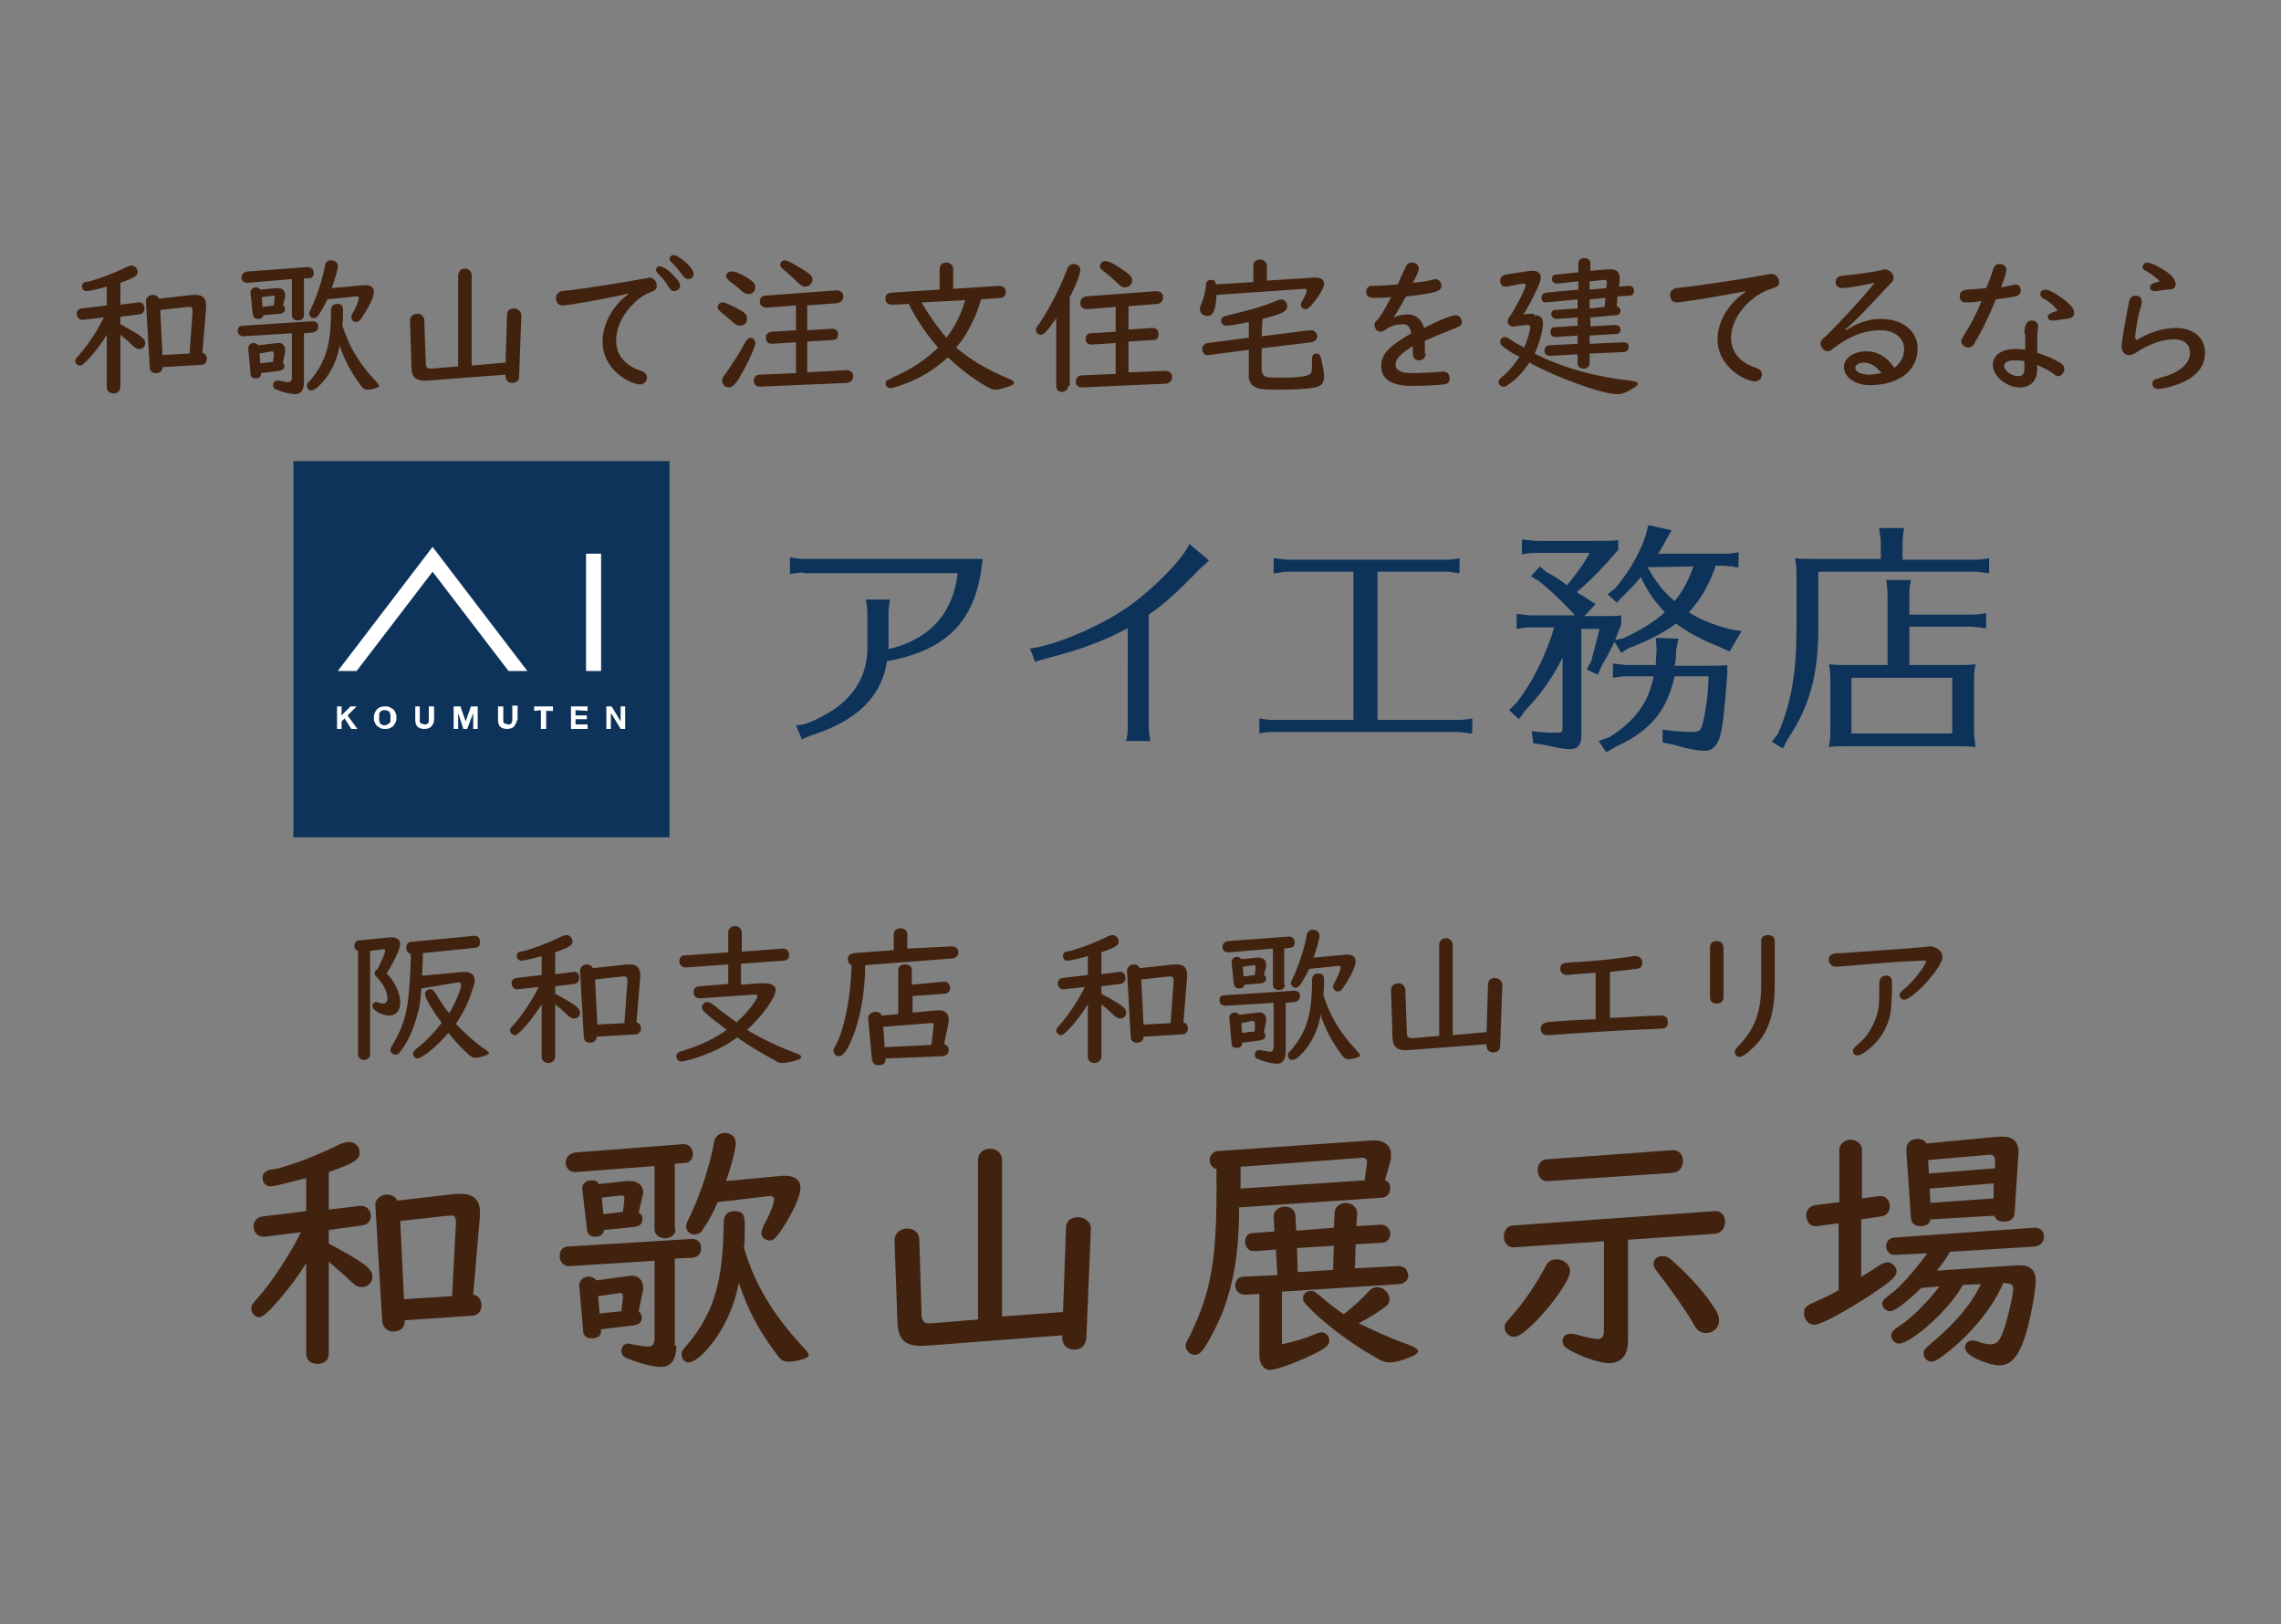 <?xml version="1.0" encoding="UTF-8"?> <!-- Generator: Adobe Illustrator 25.2.3, SVG Export Plug-In . SVG Version: 6.00 Build 0) --> <svg xmlns="http://www.w3.org/2000/svg" xmlns:xlink="http://www.w3.org/1999/xlink" version="1.1" id="レイヤー_1" x="0px" y="0px" viewBox="0 0 303.2 215.9" style="enable-background:new 0 0 303.2 215.9;" xml:space="preserve"><rect x="0" y="0" width="303.2" height="215.9" fill="#808080" stroke="none"/> <style type="text/css"> .st0{fill:#40220F;} .st1{fill:#0D335B;} .st2{fill:#FFFFFF;} </style> <g> <g> <g> <path class="st0" d="M14.2,44.5c-0.8,1.3-1.8,2.6-2.7,3.5c-0.5,0.5-0.7,0.6-0.9,0.6c-0.3,0-0.6-0.3-0.6-0.6c0-0.2,0-0.3,0.5-0.8 c1.1-1.2,2.6-3.5,3.3-5l-2.7,0.3c-0.5,0.1-0.9-0.3-0.9-0.8c0-0.4,0.3-0.7,0.7-0.7l3.3-0.4v-2.5c-1.4,0.4-2.4,0.6-2.7,0.6 c-0.4,0-0.6-0.3-0.6-0.6c0-0.3,0.1-0.5,0.4-0.6c0.1,0,0.1,0,0.6-0.1c1.4-0.4,3.1-1,4.9-1.9c0.3-0.1,0.4-0.2,0.7-0.2 c0.4,0,0.8,0.4,0.8,0.8c0,0.6-0.4,0.8-2.3,1.5v2.9l2.4-0.3c0.5-0.1,0.8,0.3,0.8,0.8c0,0.4-0.2,0.7-0.7,0.8l-2.5,0.3v1 c2.6,1.4,3.3,1.9,3.3,2.5c0,0.5-0.4,0.8-0.8,0.8c-0.3,0-0.4-0.1-0.8-0.4c-0.6-0.6-1.1-1-1.7-1.5v7c0,0.4-0.4,0.8-0.9,0.8 c-0.5,0-0.9-0.3-0.9-0.8V44.5z M26.9,46.9c0.4,0.1,0.6,0.4,0.6,0.8c0,0.5-0.3,0.8-0.8,0.8l-5.1,0.3v0c0,0.5-0.3,0.8-0.9,0.8 c-0.5,0-0.8-0.3-0.8-0.8l-0.5-8.8V40c0-0.4,0.4-0.8,0.9-0.8c0.4,0,0.7,0.2,0.8,0.5l4.5-0.5c0.1,0,0.2,0,0.4,0 c0.9,0,1.4,0.4,1.4,1.4c0,0.2,0,0.2,0,0.3L26.9,46.9z M25.6,41.4l0-0.1c0-0.3-0.1-0.5-0.4-0.5c0,0-0.1,0-0.2,0l-3.7,0.4l0.3,6 l3.6-0.2L25.6,41.4z"></path> <path class="st0" d="M40.4,50.8c0,1-0.4,1.6-1.1,1.6c-0.6,0-1.6-0.2-2.5-0.6c-0.4-0.1-0.5-0.3-0.5-0.6c0-0.3,0.2-0.6,0.5-0.6 c0.1,0,0.1,0,0.3,0c0.6,0.1,1,0.2,1.2,0.2c0.3,0,0.5-0.2,0.5-0.6v-5.9l-6.4,0.4c-0.5,0-0.8-0.3-0.8-0.7s0.2-0.7,0.7-0.7l9.2-0.6 c0.5,0,0.8,0.2,0.8,0.7c0,0.5-0.3,0.7-0.7,0.8l-1.2,0.1V50.8z M40.4,41.9c0,0.4-0.3,0.7-0.8,0.7s-0.8-0.3-0.8-0.7v-4.8l-5.9,0.5 c-0.5,0-0.8-0.3-0.8-0.7c0-0.5,0.3-0.7,0.7-0.8l8.1-0.6c0.5,0,0.8,0.3,0.8,0.8c0,0.4-0.2,0.7-0.7,0.7L40.4,37V41.9z M37.6,48.2 c0.2,0.2,0.2,0.3,0.2,0.5c0,0.3-0.2,0.5-0.7,0.6l-2.4,0.3v0.1v0c0,0.4-0.3,0.6-0.7,0.6c-0.5,0-0.7-0.2-0.7-0.7L33,46.3 c0-0.4,0.3-0.7,0.7-0.7c0.3,0,0.5,0.1,0.6,0.3l2.5-0.3l0.2,0c0.5-0.1,0.9,0.4,0.9,0.9c0,0.1,0,0.2,0,0.3L37.6,48.2z M37.6,40.6 c0.2,0.1,0.3,0.3,0.3,0.5c0,0.3-0.2,0.5-0.6,0.6l-2.3,0.2c0,0.3-0.3,0.5-0.7,0.5s-0.6-0.2-0.7-0.6l-0.3-2.9 c0-0.4,0.3-0.7,0.7-0.7c0.3,0,0.4,0.1,0.6,0.3l2.1-0.2c0.1,0,0.2,0,0.2,0c0.6,0,1,0.3,1,0.9c0,0.1,0,0.2,0,0.3L37.6,40.6z M36.4,47.1c0-0.3-0.1-0.4-0.3-0.4L34.5,47l0.1,1.3l1.7-0.2L36.4,47.1z M36.5,39.6c0-0.2,0-0.3-0.2-0.3l-1.5,0.2l0.1,1.3l1.5-0.2 L36.5,39.6z M45.1,46.2c-0.4,2-1.4,3.9-2.7,5.1c-0.5,0.5-0.8,0.6-1.1,0.6c-0.3,0-0.5-0.3-0.5-0.6c0-0.3,0-0.3,0.5-0.8 c2-2.4,2.7-4.7,2.7-9.2c0-0.6,0.3-0.9,0.8-0.9c0.6,0,0.8,0.2,0.8,1c0,0.5,0,1.2-0.1,1.8c0.8,2.7,2.2,5.1,4.4,7.4 c0.4,0.5,0.5,0.6,0.5,0.7c0,0.2-0.9,0.5-1.5,0.5c-0.4,0-0.6-0.1-0.9-0.5c-1.4-1.9-2.2-3.4-2.9-5.5l0,0.1L45.1,46.2z M43.5,39.8 c-0.3,0.7-0.7,1.4-1.1,2c-0.2,0.3-0.4,0.5-0.7,0.5c-0.3,0-0.6-0.3-0.6-0.6c0-0.2,0-0.2,0.3-0.8c0.8-1.7,1.5-3.9,1.8-5.6 c0.1-0.5,0.4-0.7,0.8-0.7c0.5,0,0.9,0.3,0.9,0.8c0,0.4-0.4,1.8-0.8,2.9l4.3-0.4h0.2c0.7,0,1.1,0.3,1.1,0.9c0,0.7-0.7,2.1-1.6,3.4 c-0.3,0.5-0.5,0.6-0.8,0.6c-0.3,0-0.6-0.3-0.6-0.6c0-0.1,0-0.3,0.2-0.6c0.5-0.9,0.8-1.7,0.8-2c0-0.1-0.1-0.2-0.3-0.2h-0.1 L43.5,39.8z"></path> <path class="st0" d="M67.2,48.2l0.2-6.4c0-0.5,0.4-0.8,0.9-0.8c0.5,0,1,0.4,1,0.9v0l-0.3,8.2c0,0.5-0.4,0.8-0.9,0.8 c-0.6,0-0.9-0.4-0.9-0.9v-0.2l-10.5,0.8c-0.2,0-0.3,0-0.3,0c-1.1,0-1.7-0.5-1.7-1.7l-0.2-6.3v0c0-0.5,0.4-0.9,1-0.9 c0.5,0,0.9,0.4,0.9,0.9l0.2,5.7c0,0.6,0.2,0.7,0.8,0.7l3.5-0.3V36.6c0-0.5,0.4-0.9,0.9-0.9c0.5,0,0.9,0.4,0.9,0.9v12L67.2,48.2z"></path> <path class="st0" d="M74.8,40.6c-0.6,0-0.9-0.4-0.9-1c0-0.4,0.2-0.6,0.5-0.8c0.2-0.1,0.2-0.1,1.1-0.2c2.1-0.2,7.6-1.1,10.3-1.6 c0.3,0,0.4-0.1,0.5-0.1c0.6,0,1,0.5,1,1.1c0,0.4-0.2,0.6-0.7,0.8c-1,0.3-2,1.1-2.8,2c-1.2,1.3-1.9,2.9-1.9,4.5 c0,1.9,1.2,3.3,3.3,4c0.6,0.2,0.8,0.5,0.8,0.9c0,0.5-0.4,0.9-0.9,0.9c-0.5,0-1.3-0.3-2-0.7c-1.9-1.2-3-2.9-3-5 c0-2.3,1.3-4.7,3.3-6.2c0.1-0.1,0.1-0.1,0.2-0.2C80.8,39.7,75.5,40.6,74.8,40.6z M89.6,36.7c0.5,0.5,0.8,0.9,0.8,1.3 c0,0.4-0.4,0.7-0.8,0.7c-0.3,0-0.4-0.1-0.7-0.5c-0.3-0.6-0.8-1.2-1.4-1.8c-0.2-0.2-0.3-0.4-0.3-0.5c0-0.3,0.2-0.5,0.5-0.5 C88.1,35.4,88.9,35.9,89.6,36.7z M90.7,34.5c0.9,0.7,1.5,1.4,1.5,1.9c0,0.4-0.3,0.7-0.7,0.7c-0.3,0-0.4-0.1-0.7-0.4 c-0.4-0.6-1-1.3-1.5-1.8c-0.2-0.2-0.3-0.3-0.3-0.5c0-0.2,0.2-0.5,0.5-0.5C89.8,33.9,90.1,34.1,90.7,34.5z"></path> <path class="st0" d="M98,41c1.1,0.6,1.3,0.8,1.3,1.4c0,0.5-0.4,0.9-0.9,0.9c-0.3,0-0.5-0.1-0.9-0.4c-0.3-0.3-0.6-0.5-1.3-1.1 c-0.7-0.6-0.8-0.7-0.8-1c0-0.3,0.3-0.6,0.6-0.6C96.4,40.2,97,40.5,98,41z M100.4,45.6c0,0.5-1,2.7-2,4.4 c-0.7,1.2-1.1,1.5-1.5,1.5c-0.5,0-0.9-0.4-0.9-0.9c0-0.3,0-0.4,0.5-1c1.1-1.6,2-3,2.5-4c0.3-0.5,0.5-0.7,0.8-0.7 C100.1,44.9,100.4,45.2,100.4,45.6z M99.3,36.9c0.8,0.5,1.1,0.8,1.1,1.3s-0.4,0.9-0.9,0.9c-0.3,0-0.5-0.1-0.9-0.4 c-0.3-0.3-0.9-0.8-1.6-1.3c-0.3-0.3-0.5-0.5-0.5-0.7c0-0.3,0.3-0.6,0.7-0.6C97.5,36,98.3,36.3,99.3,36.9z M112.5,49.2 c0.5,0,0.9,0.3,0.9,0.8c0,0.5-0.3,0.8-0.8,0.9L101,51.4c-0.5,0-0.8-0.3-0.8-0.8c0-0.5,0.3-0.8,0.8-0.8l4.8-0.2v-4.1l-3.2,0.2 c-0.5,0-0.8-0.3-0.8-0.8c0-0.5,0.3-0.7,0.7-0.8l3.3-0.2v-3.3l-3.9,0.3c-0.5,0-0.9-0.3-0.9-0.8s0.3-0.8,0.7-0.8l9.5-0.7 c0.5,0,0.9,0.3,0.9,0.8c0,0.5-0.3,0.8-0.8,0.9l-4,0.3v3.3l3.2-0.2c0.5,0,0.9,0.2,0.9,0.7c0,0.5-0.2,0.8-0.8,0.8l-3.3,0.2v4.1 L112.5,49.2z M107,36c0.8,0.5,1,0.8,1,1.2c0,0.5-0.5,0.9-1,0.9c-0.3,0-0.4-0.1-0.8-0.4c-0.6-0.6-1.6-1.5-2.1-1.9 c-0.2-0.2-0.4-0.4-0.4-0.6c0-0.3,0.3-0.6,0.6-0.6C104.7,34.6,105.9,35.3,107,36z"></path> <path class="st0" d="M130.4,39.8c-0.6,2.2-1.8,4.7-3.3,6.4c1.7,1.5,4.2,3,6.9,4.1c0.5,0.2,0.8,0.4,0.8,0.6c0,0.1-0.2,0.3-0.5,0.4 c-0.8,0.3-1.5,0.5-2,0.5c-0.4,0-0.6-0.1-1.3-0.5c-1.7-1-3.3-2.2-5-3.8c-2,1.8-4,3-6.5,3.8c-0.6,0.2-0.9,0.3-1.1,0.3 c-0.4,0-0.7-0.3-0.7-0.6c0-0.2,0.1-0.4,0.3-0.5c0.1,0,0.1,0,0.6-0.3c2.2-0.9,4.5-2.4,6.1-4c-1.3-1.4-3-3.9-3.9-5.8l-2.2,0.1 c-0.6,0-0.9-0.3-0.9-0.8c0-0.5,0.3-0.8,0.8-0.8l6.4-0.4v-2.8c0-0.5,0.4-0.8,0.9-0.8c0.5,0,0.9,0.4,0.9,0.8v2.7l6.1-0.4 c0.5,0,0.9,0.3,0.9,0.8c0,0.5-0.3,0.8-0.7,0.8L130.4,39.8z M122.5,40.2c0.7,1.3,2.1,3.3,3.3,4.7c1.1-1.4,2-3.2,2.5-5L122.5,40.2z "></path> <path class="st0" d="M142,51.3c0,0.4-0.4,0.8-0.8,0.8c-0.5,0-0.8-0.3-0.8-0.8v-9c-1.1,1.6-1.6,2.2-2.1,2.2 c-0.3,0-0.6-0.3-0.6-0.6c0-0.3,0-0.3,0.6-1.1c1.3-2,2.6-4.5,3.5-6.9c0.2-0.6,0.5-0.8,0.9-0.8c0.5,0,0.9,0.3,0.9,0.8 c0,0.5-0.6,2.1-1.4,3.6V51.3z M150,43.8l3.2-0.2c0.5,0,0.8,0.3,0.8,0.8s-0.2,0.8-0.7,0.8l-3.3,0.2v4.1l4.9-0.2 c0.5,0,0.9,0.3,0.9,0.8c0,0.5-0.3,0.8-0.8,0.9l-11.2,0.5c-0.5,0-0.8-0.3-0.8-0.8c0-0.5,0.3-0.8,0.8-0.8l4.5-0.2v-4.1l-3.2,0.2 c-0.5,0-0.8-0.3-0.8-0.7c0-0.5,0.3-0.8,0.7-0.8l3.3-0.2v-3.3l-3.8,0.3c-0.5,0-0.9-0.3-0.9-0.8s0.3-0.8,0.7-0.9l9.4-0.7 c0.5,0,0.9,0.3,0.9,0.8c0,0.5-0.3,0.8-0.7,0.9l-3.9,0.3V43.8z M149,35.7c1.2,0.8,1.5,1.1,1.5,1.6c0,0.5-0.5,0.9-1,0.9 c-0.3,0-0.4-0.1-0.8-0.4c-0.6-0.6-1.5-1.4-2.2-1.9c-0.2-0.2-0.3-0.3-0.3-0.5c0-0.3,0.3-0.7,0.7-0.7S148,35,149,35.7z"></path> <path class="st0" d="M174.7,36.9h0.2c0.7,0,1.1,0.3,1.1,0.8c0,0.5-0.5,1.4-1.3,2.4c-0.6,0.8-0.9,1-1.2,1s-0.6-0.3-0.6-0.6 c0-0.2,0.1-0.3,0.2-0.5c0.3-0.5,0.6-1.1,0.6-1.4c0-0.1-0.1-0.2-0.3-0.2h-0.1l-11.6,0.8c-0.1,2-0.4,2.8-1.2,2.8 c-0.6,0-1-0.4-1-0.9c0-0.2,0-0.3,0.2-0.7c0.3-0.8,0.6-1.9,0.6-2.5c0-0.5,0.3-0.7,0.7-0.7c0.4,0,0.6,0.2,0.6,0.6l5-0.3v-2.2 c0-0.5,0.4-0.8,0.9-0.8c0.5,0,0.9,0.4,0.9,0.8v2L174.7,36.9z M167.7,44.7l6.4-0.8l0.2,0c0.4,0,0.8,0.4,0.8,0.8 c0,0.4-0.3,0.7-0.8,0.8l-6.6,0.8l0,2.7v0.1c0,0.5,0.2,0.8,0.6,1c0.2,0.1,0.9,0.1,1.9,0.1c2,0,3.3-0.1,3.8-0.4 c0.4-0.2,0.4-0.4,0.4-2.1c0-0.5,0.2-0.7,0.6-0.7c0.3,0,0.5,0.2,0.6,0.6c0.2,0.9,0.4,1.9,0.4,2.4c0,0.9-0.3,1.3-1.2,1.5 c-0.8,0.2-2.8,0.3-5,0.3c-2,0-2.7-0.1-3.2-0.5c-0.3-0.2-0.5-0.6-0.6-1c0-0.1,0-0.4,0-0.5v-0.1l0-3.2l-5.3,0.7 c-0.5,0.1-0.9-0.3-0.9-0.8c0-0.4,0.3-0.7,0.7-0.8l5.5-0.7l0-2.1c-1.8,0.4-2.8,0.5-3,0.5c-0.4,0-0.7-0.3-0.7-0.7 c0-0.2,0.1-0.4,0.3-0.5c0.1,0,0.2-0.1,0.7-0.2c2.9-0.7,5-1.3,6.3-1.9c0.3-0.1,0.5-0.2,0.7-0.2c0.4,0,0.8,0.4,0.8,0.9 c0,0.7-0.6,1-3.3,1.7L167.7,44.7z"></path> <path class="st0" d="M189.5,47c0,0.5-0.3,0.9-0.9,0.9c-0.5,0-0.8-0.3-0.8-0.9V46c-1.6,1-2.3,1.7-2.3,2.5c0,0.7,0.7,1.1,2.2,1.1 c1,0,3.2-0.1,4-0.2c0.1,0,0.1,0,0.2,0c0.5,0,0.8,0.4,0.8,0.9c0,0.5-0.3,0.8-0.9,0.8c-0.6,0.1-2.6,0.2-4.1,0.2 c-2.7,0-4.1-0.9-4.1-2.6c0-1.6,0.9-2.6,4-4.4c-0.2-0.9-0.5-1.2-1.1-1.2c-0.8,0-1.6,0.2-2.3,0.7c-0.2,0.2-0.5,0.3-0.7,0.3 c-0.4,0-0.8-0.4-0.8-0.9c0-0.2,0.1-0.4,0.3-0.6c0.4-0.4,1-1.3,1.9-3.1c-0.8,0.1-1.9,0.1-2.3,0.1c-0.7,0-1-0.3-1-0.8 c0-0.4,0.2-0.7,0.6-0.8c0.1,0,0.2,0,0.6,0c0.5,0,2-0.1,3-0.2c0.4-0.9,0.6-1.4,1-2.2c0.2-0.5,0.5-0.7,0.9-0.7 c0.5,0,0.9,0.4,0.9,0.8c0,0.2-0.1,0.6-0.8,1.9c0.9-0.1,1.8-0.2,2.6-0.4c0.2-0.1,0.3-0.1,0.4-0.1c0.4,0,0.8,0.4,0.8,0.9 c0,0.4-0.3,0.6-0.8,0.8c-0.8,0.2-2.4,0.5-3.9,0.6c-0.7,1.2-1.1,2-1.6,2.7l0,0.1c0.6-0.3,1.3-0.4,1.8-0.4c1.1,0,1.8,0.6,2.2,1.8 c2.1-1.1,3.7-1.7,4.2-1.7c0.5,0,0.8,0.4,0.8,0.9c0,0.4-0.1,0.5-0.8,0.8c-1.8,0.7-3,1.2-4.1,1.7V47z"></path> <path class="st0" d="M203.9,41.9c0.8,0,1.2,0.3,1.2,1.1c0,0.9-0.5,2.7-1.1,4c3.7,1.9,8.1,3.1,12.7,3.6c0.7,0.1,1,0.2,1,0.4 c0,0.2-0.1,0.3-0.6,0.6c-1,0.6-1.5,0.8-2.1,0.8c-2,0-8.1-2.2-11.7-4.2c-0.9,1.3-1.6,2.1-2.9,3c-0.2,0.2-0.4,0.2-0.6,0.2 c-0.3,0-0.6-0.3-0.6-0.6c0-0.3,0-0.3,0.7-0.9c0.8-0.7,1.5-1.6,2.1-2.5c-0.1,0-0.2-0.1-0.2-0.1c-0.1,0-0.2-0.1-0.3-0.1 c-0.6-0.3-1.4-0.9-1.8-1.2c-0.2-0.2-0.3-0.4-0.3-0.6c0-0.3,0.3-0.6,0.6-0.6c0.2,0,0.3,0,1,0.5c0.3,0.2,1,0.6,1.6,0.9 c0.4-0.9,0.8-2.2,0.8-2.7c0-0.2-0.1-0.3-0.3-0.3h-0.2l-1.7,0.2l-0.1,0c-0.4,0-0.7-0.3-0.7-0.7c0-0.2,0-0.3,0.2-0.5 c0,0,0.1-0.1,0.2-0.3c0.9-1.4,2-3.6,2-4c0-0.1-0.1-0.2-0.2-0.2c-0.1,0-0.2,0-0.3,0l-2,0.4c-0.1,0-0.1,0-0.2,0 c-0.4,0-0.7-0.3-0.7-0.8c0-0.4,0.3-0.7,0.7-0.8l3.3-0.5c0.1,0,0.2,0,0.4,0c0.6,0,1,0.3,1,0.9c0,0.3-0.1,0.6-0.3,1.1 c-0.8,1.7-1.4,2.9-2,3.8l1.2-0.1H203.9z M211.3,43.4l3.3-0.2c0.5,0,0.8,0.2,0.8,0.6c0,0.4-0.2,0.6-0.6,0.6l-3.5,0.2v1.1l4.5-0.2 c0.1,0,0.4,0.1,0.5,0.1c0.1,0.1,0.2,0.3,0.2,0.5c0,0.4-0.2,0.6-0.6,0.7l-4.6,0.2v1.3c0,0.4-0.3,0.7-0.8,0.7 c-0.5,0-0.8-0.3-0.8-0.7v-1.2l-3.6,0.2c-0.5,0-0.8-0.2-0.8-0.7c0-0.4,0.2-0.6,0.6-0.7l3.8-0.2v-1.1l-2.9,0.2 c-0.4,0-0.7-0.2-0.7-0.7c0-0.4,0.2-0.6,0.6-0.6l3-0.2v-1.1l-2.8,0.2c-0.4,0-0.7-0.3-0.7-0.6c0-0.4,0.2-0.6,0.6-0.6l2.9-0.2v-1.2 l-4.2,0.4c-0.4,0-0.6-0.2-0.6-0.6c0-0.4,0.2-0.6,0.6-0.7l4.3-0.4v-1.1l-2.8,0.3c-0.4,0-0.7-0.2-0.7-0.6c0-0.4,0.2-0.6,0.6-0.6 l2.9-0.3v-1.2c0-0.4,0.3-0.7,0.8-0.7c0.5,0,0.8,0.3,0.8,0.7v1l2.4-0.2c0.1,0,0.2,0,0.3,0c0.8,0,1.2,0.4,1.2,1.2 c0,0.1,0,0.2,0,0.3l-0.1,0.8l1.3-0.1c0.4,0,0.7,0.2,0.7,0.6c0,0.4-0.2,0.7-0.6,0.7l-1.6,0.1l-0.1,1.3c0.3,0.1,0.5,0.3,0.5,0.6 c0,0.3-0.2,0.6-0.6,0.6l-3.4,0.3V43.4z M213.5,38.3l0.1-0.7c0-0.3-0.1-0.4-0.3-0.4l-2,0.2v1.1L213.5,38.3z M213.3,40.8l0.1-1.2 l-2.1,0.2V41L213.3,40.8z"></path> <path class="st0" d="M232.1,38.7c-3.6,0.7-8.6,1.5-9.2,1.5c-0.6,0-0.9-0.4-0.9-1c0-0.4,0.2-0.6,0.5-0.8c0.2-0.1,0.3-0.1,1.1-0.2 c2.2-0.2,8.6-1.2,11.3-1.7c0.2,0,0.4-0.1,0.5-0.1c0.6,0,1.1,0.5,1.1,1.1c0,0.4-0.2,0.6-0.8,0.8c-3.1,0.9-5.6,3.9-5.6,6.6 c0,1.9,1.2,3.3,3.3,4c0.6,0.2,0.8,0.5,0.8,0.9c0,0.5-0.4,0.9-0.9,0.9c-0.5,0-1.3-0.3-2-0.7c-1.9-1.2-3-2.9-3-4.9 c0-2.3,1.4-4.7,3.7-6.3L232.1,38.7z"></path> <path class="st0" d="M249.2,37.6c-1.9,0.4-3.8,0.7-4.3,0.7c-0.5,0-0.9-0.3-0.9-0.8c0-0.4,0.2-0.7,0.6-0.8c0.1,0,0.2,0,0.7-0.1 c1.2-0.1,3.6-0.4,4.8-0.7c0.2,0,0.3-0.1,0.4-0.1c0.6,0,1.2,0.5,1.2,1.1c0,0.4-0.1,0.5-0.7,1.1c-3.1,3.3-3.9,4.2-5.7,5.8l0.1,0.1 c1.5-1,3-1.5,4.6-1.5c2.9,0,4.9,1.6,4.9,3.9c0,3-2.5,4.9-6.4,4.9c-1.9,0-3.4-1.1-3.4-2.4c0-1.2,1.3-2.1,3-2.1 c1.5,0,2.8,0.8,3.7,2.2c0.9-0.7,1.3-1.5,1.3-2.5c0-1.5-1.3-2.5-3.1-2.5c-2.2,0-4.2,0.8-6.3,2.4c-0.3,0.3-0.6,0.4-0.8,0.4 c-0.4,0-0.9-0.5-0.9-1c0-0.4,0.1-0.5,0.9-1.2C244.6,42.8,247.5,39.7,249.2,37.6L249.2,37.6z M247.8,48.2c-0.7,0-1.2,0.3-1.2,0.7 c0,0.5,0.8,0.9,1.8,0.9c0.5,0,1.1-0.1,1.7-0.2C249.4,48.7,248.6,48.2,247.8,48.2z"></path> <path class="st0" d="M264.9,35.9c0.2-0.6,0.4-0.8,0.9-0.8c0.5,0,0.9,0.3,0.9,0.8c0,0.2-0.2,0.9-0.7,2.3c0.4-0.1,1.2-0.2,1.5-0.3 c0.2,0,0.3-0.1,0.4-0.1c0.4,0,0.7,0.3,0.7,0.8c0,0.4-0.2,0.7-0.7,0.8c-0.5,0.1-1.7,0.3-2.6,0.4c-1,2.4-1.9,4.3-2.9,5.9 c-0.2,0.4-0.5,0.5-0.8,0.5c-0.4,0-0.9-0.4-0.9-0.8c0-0.2,0-0.3,0.4-0.9c0.7-1.1,1.6-2.7,2.3-4.5c-0.4,0.1-0.8,0.1-1.4,0.2 c-0.3,0-0.5,0-0.6,0c-0.1,0-0.2,0-0.2,0c-0.4,0-0.7-0.3-0.7-0.8c0-0.6,0.3-0.8,1-0.9c0.4,0,1.6-0.1,2.5-0.2 C264.4,37.4,264.7,36.6,264.9,35.9z M269.1,44.4c0-1.2,0.3-1.8,1-1.8c0.4,0,0.8,0.3,0.8,0.7c0,0.1,0,0.1,0,0.3 c0,0.1-0.1,0.6-0.1,0.9v2.4c1.2,0.4,2,0.7,3,1.3c0.4,0.2,0.6,0.5,0.6,0.9c0,0.4-0.4,0.9-0.8,0.9c-0.2,0-0.3,0-0.6-0.3 c-0.7-0.5-1.4-0.8-2.2-1.2v0.6c0,1.5-0.9,2.4-2.3,2.4c-1.8,0-3.6-1.5-3.6-3c0-1.3,1.2-2.1,2.9-2.1c0.5,0,0.9,0,1.4,0.1V44.4z M269.1,48c-0.5-0.1-1-0.1-1.4-0.1c-0.8,0-1.3,0.3-1.3,0.7c0,0.7,1,1.4,1.9,1.4c0.5,0,0.8-0.3,0.8-0.9V48z M271.5,39.6 c-0.2-0.2-0.3-0.3-0.3-0.5c0-0.4,0.3-0.6,0.7-0.6c0.5,0,1.7,0.7,2.8,1.6c0.7,0.6,1,1,1,1.5c0,0.5-0.3,0.7-1.1,0.8 c-0.3,0-0.7,0.1-1.4,0.2c-0.2,0-0.3,0-0.4,0c-0.4,0-0.6-0.2-0.6-0.5c0-0.3,0.3-0.5,1.3-0.8C273.1,40.7,272.4,40.1,271.5,39.6z"></path> <path class="st0" d="M284,45.2c1.7-1,3.5-1.6,5.2-1.6c2.4,0,3.9,1.3,3.9,3.3c0,1.6-0.9,2.9-2.7,3.8c-1,0.5-2.8,1-3.6,1 c-0.4,0-0.7-0.3-0.7-0.7c0-0.3,0.2-0.5,0.4-0.6c0.1,0,0.1,0,0.7-0.2c2.4-0.6,3.9-1.8,3.9-3.3c0-1.1-0.8-1.8-2.1-1.8 c-1.6,0-3.5,0.7-5.1,1.8c-0.3,0.2-0.6,0.3-0.9,0.3c-0.6,0-1-0.5-1-1.1s0.7-4.6,1-6c0.1-0.5,0.4-0.8,0.9-0.8 c0.5,0,0.8,0.3,0.8,0.8c0,0.1,0,0.2-0.1,0.6c-0.3,0.8-0.7,2.9-0.8,4.2L284,45.2z M285.2,36c-0.2-0.1-0.4-0.3-0.4-0.5 c0-0.3,0.3-0.6,0.6-0.6c0.5,0,1.7,0.6,2.7,1.3c0.7,0.5,1.1,1.1,1.1,1.6c0,0.5-0.4,0.7-1.1,0.7c-0.2,0-0.9,0.1-1.5,0.2 c-0.1,0-0.1,0-0.2,0c-0.4,0-0.6-0.2-0.6-0.5c0-0.4,0.2-0.5,1.3-0.8C286.7,37,286,36.4,285.2,36z"></path> </g> </g> <g> <g> <path class="st0" d="M49.2,140.2c0,0.4-0.4,0.7-0.8,0.7s-0.8-0.3-0.8-0.7v-13.8c-0.3-0.1-0.5-0.3-0.5-0.7c0-0.4,0.3-0.7,0.7-0.7 l4.1-0.4c0.1,0,0.2,0,0.2,0c0.7,0,1.1,0.4,1.1,0.9c0,0.6-0.8,2.3-1.8,3.9c1.1,1.1,1.8,2.6,1.8,3.9c0,1-0.6,1.7-1.4,1.7 c-1,0-2.3-0.7-2.3-1.2c0-0.4,0.2-0.6,0.5-0.6c0.1,0,0.2,0,0.4,0.1c0.2,0.1,0.3,0.1,0.5,0.1c0.4,0,0.6-0.2,0.6-0.7 c0-0.9-0.6-2-1.5-2.9c-0.1-0.1-0.2-0.2-0.2-0.4c0-0.3,0.2-0.5,0.4-0.6c0.6-1.2,1-2.2,1-2.4c0-0.2-0.2-0.3-0.4-0.2l-1.6,0.2V140.2 z M56,131.4c-0.1,1.6-0.2,2.5-0.5,3.4c-0.5,1.9-1.3,3.8-2.3,5c-0.2,0.3-0.4,0.4-0.6,0.4c-0.4,0-0.7-0.3-0.7-0.6 c0-0.2,0-0.3,0.4-0.9c1.7-3,2.1-4.9,2.3-11.2l0-0.7c-0.4-0.1-0.6-0.4-0.6-0.8c0-0.5,0.3-0.8,0.7-0.8l8.3-0.8h0.1 c0.4,0,0.7,0.3,0.7,0.8s-0.2,0.8-0.7,0.8l-6.9,0.7l0,0.2c0,0.8,0,1.3-0.1,2.7v0.1l5.4-0.5h0.3c0.8,0,1.3,0.4,1.3,1.1 c0,0.3,0,0.5-0.2,0.9c-0.5,1.7-1.1,3.1-2.3,4.9c1.1,1.2,2.8,2.7,3.9,3.4c0.3,0.2,0.5,0.4,0.5,0.5c0,0.2-1.1,0.6-1.8,0.6 c-0.3,0-0.5-0.1-0.9-0.4c-1.1-1-1.9-1.9-2.7-2.9l-0.1,0.1c-1.2,1.5-3.4,3.3-4,3.3c-0.3,0-0.6-0.3-0.6-0.6c0-0.3,0.1-0.4,0.7-0.9 c0.9-0.7,2.2-2,3-3.1l0.1-0.1l-0.1-0.2c-1.3-1.7-2.1-3.2-2.1-3.7c0-0.3,0.3-0.6,0.7-0.6c0.3,0,0.4,0.1,0.8,0.7 c0.4,0.7,1.2,1.9,1.7,2.5c0.8-1.3,1.6-3.2,1.6-3.8c0-0.2-0.1-0.3-0.4-0.3h-0.1L56,131.4z"></path> <path class="st0" d="M72,133.5c-0.8,1.3-1.8,2.6-2.7,3.5c-0.5,0.5-0.7,0.6-0.9,0.6c-0.3,0-0.6-0.3-0.6-0.6c0-0.2,0-0.3,0.5-0.8 c1.1-1.2,2.6-3.5,3.3-5l-2.7,0.3c-0.5,0.1-0.9-0.3-0.9-0.8c0-0.4,0.3-0.7,0.7-0.7l3.3-0.4v-2.5c-1.4,0.4-2.4,0.6-2.7,0.6 c-0.4,0-0.6-0.3-0.6-0.6c0-0.3,0.1-0.5,0.4-0.6c0.1,0,0.1,0,0.6-0.1c1.4-0.4,3.1-1,4.9-1.9c0.3-0.1,0.4-0.2,0.7-0.2 c0.4,0,0.8,0.4,0.8,0.8c0,0.6-0.4,0.8-2.3,1.5v2.9l2.4-0.3c0.5-0.1,0.8,0.3,0.8,0.8c0,0.4-0.2,0.7-0.7,0.8l-2.5,0.3v1 c2.6,1.4,3.3,1.9,3.3,2.5c0,0.5-0.4,0.8-0.8,0.8c-0.3,0-0.4-0.1-0.8-0.4c-0.6-0.6-1.1-1-1.7-1.5v7c0,0.4-0.4,0.8-0.9,0.8 c-0.5,0-0.9-0.3-0.9-0.8V133.5z M84.6,135.9c0.4,0.1,0.6,0.4,0.6,0.8c0,0.5-0.3,0.8-0.8,0.8l-5.1,0.3v0c0,0.5-0.3,0.8-0.9,0.8 c-0.5,0-0.8-0.3-0.8-0.8l-0.5-8.8V129c0-0.4,0.4-0.8,0.9-0.8c0.4,0,0.7,0.2,0.8,0.5l4.5-0.5c0.1,0,0.2,0,0.4,0 c0.9,0,1.4,0.4,1.4,1.4c0,0.2,0,0.2,0,0.3L84.6,135.9z M83.4,130.4l0-0.1c0-0.3-0.1-0.5-0.4-0.5c0,0-0.1,0-0.2,0l-3.7,0.4l0.3,6 L83,136L83.4,130.4z"></path> <path class="st0" d="M98.6,130.9l2.5-0.2h0.4c1,0,1.6,0.3,1.6,0.9c0,1-1.8,3.5-3.8,5.3c1.4,0.9,4.3,2.3,6.5,3.1 c0.5,0.2,0.7,0.3,0.7,0.5c0,0.2-0.2,0.3-0.5,0.4c-0.9,0.3-1.7,0.4-2,0.4c-0.4,0-0.5,0-1.1-0.4c-1.5-0.8-3.7-2.1-4.9-3 c-1.2,0.9-2.7,1.7-4.3,2.3c-1.2,0.5-2.8,0.9-3.2,0.9c-0.3,0-0.6-0.3-0.6-0.7c0-0.2,0.1-0.4,0.3-0.5c0.1-0.1,0.2-0.1,0.8-0.3 c2-0.6,4.1-1.6,5.6-2.7c-2.9-2.2-3.3-2.6-3.3-3c0-0.3,0.3-0.7,0.7-0.7c0.3,0,0.4,0.1,1,0.5c0.8,0.7,1.7,1.3,2.9,2.2l0.1-0.1 l0.1-0.1c1.1-0.9,2.6-2.9,2.6-3.3c0-0.1-0.1-0.2-0.3-0.2h-0.1l-7.1,0.5H93c-0.5,0-0.8-0.3-0.8-0.8c0-0.5,0.3-0.8,0.8-0.8l3.8-0.3 v-2.6l-5.6,0.4l-0.1,0c-0.4,0-0.8-0.3-0.8-0.8c0-0.5,0.3-0.8,0.7-0.8l5.8-0.4v-2.7c0-0.4,0.4-0.8,0.9-0.8c0.5,0,0.9,0.4,0.9,0.8 v2.6l5.4-0.4h0.1c0.5,0,0.8,0.4,0.8,0.9c0,0.4-0.3,0.7-0.8,0.7l-5.6,0.4V130.9z"></path> <path class="st0" d="M126.6,125.8c0.4,0,0.8,0.3,0.8,0.8c0,0.4-0.3,0.7-0.7,0.8l-11.7,0.9c0,3.7-0.7,7.4-1.8,9.9 c-0.6,1.5-1.2,2.2-1.7,2.2c-0.4,0-0.7-0.3-0.7-0.7c0-0.2,0-0.3,0.3-0.8c1.2-2.2,2-6.6,2.1-10.6c-0.3-0.1-0.5-0.4-0.5-0.8 c0-0.5,0.3-0.7,0.8-0.8l5.3-0.4v-2.1c0-0.5,0.4-0.8,0.9-0.8c0.5,0,0.9,0.3,0.9,0.8v1.9L126.6,125.8z M125.5,138.8 c0.4,0.1,0.6,0.4,0.6,0.8c0,0.5-0.3,0.7-0.8,0.8l-7.6,0.3v0.1v0.1c0,0.4-0.3,0.7-0.9,0.7s-0.8-0.3-0.9-0.8l-0.5-5.4 c0-0.5,0.3-0.8,0.9-0.9h0.1c0.4,0,0.7,0.2,0.8,0.5l2.2-0.2V129c0-0.5,0.3-0.8,0.9-0.8c0.6,0,0.9,0.3,0.9,0.8v1.9l4.2-0.4h0.1 c0.4,0,0.8,0.3,0.8,0.8c0,0.5-0.3,0.8-0.8,0.8l-4.2,0.3v2.2l3.3-0.3h0.2c0.8,0,1.3,0.4,1.3,1.2c0,0.1,0,0.3,0,0.4L125.5,138.8z M124.1,136.4c0-0.3-0.1-0.5-0.3-0.4h-0.1l-6.3,0.5l0.2,2.7l6.2-0.3L124.1,136.4z"></path> <path class="st0" d="M144.6,133.5c-0.8,1.3-1.8,2.6-2.7,3.5c-0.5,0.5-0.7,0.6-0.9,0.6c-0.3,0-0.6-0.3-0.6-0.6 c0-0.2,0-0.3,0.5-0.8c1.1-1.2,2.6-3.5,3.3-5l-2.7,0.3c-0.5,0.1-0.9-0.3-0.9-0.8c0-0.4,0.3-0.7,0.7-0.7l3.3-0.4v-2.5 c-1.4,0.4-2.4,0.6-2.7,0.6c-0.4,0-0.6-0.3-0.6-0.6c0-0.3,0.1-0.5,0.4-0.6c0.1,0,0.1,0,0.6-0.1c1.4-0.4,3.1-1,4.9-1.9 c0.3-0.1,0.4-0.2,0.7-0.2c0.4,0,0.8,0.4,0.8,0.8c0,0.6-0.4,0.8-2.3,1.5v2.9l2.4-0.3c0.5-0.1,0.8,0.3,0.8,0.8 c0,0.4-0.2,0.7-0.7,0.8l-2.5,0.3v1c2.6,1.4,3.3,1.9,3.3,2.5c0,0.5-0.4,0.8-0.8,0.8c-0.3,0-0.4-0.1-0.8-0.4 c-0.6-0.6-1.1-1-1.7-1.5v7c0,0.4-0.4,0.8-0.9,0.8c-0.5,0-0.9-0.3-0.9-0.8V133.5z M157.3,135.9c0.4,0.1,0.6,0.4,0.6,0.8 c0,0.5-0.3,0.8-0.8,0.8l-5.1,0.3v0c0,0.5-0.3,0.8-0.9,0.8c-0.5,0-0.8-0.3-0.8-0.8l-0.5-8.8V129c0-0.4,0.4-0.8,0.9-0.8 c0.4,0,0.7,0.2,0.8,0.5l4.5-0.5c0.1,0,0.2,0,0.4,0c0.9,0,1.4,0.4,1.4,1.4c0,0.2,0,0.2,0,0.3L157.3,135.9z M156,130.4l0-0.1 c0-0.3-0.1-0.5-0.4-0.5c0,0-0.1,0-0.2,0l-3.7,0.4l0.3,6l3.6-0.2L156,130.4z"></path> <path class="st0" d="M170.9,139.8c0,1-0.4,1.6-1.1,1.6c-0.6,0-1.6-0.2-2.5-0.6c-0.4-0.1-0.5-0.3-0.5-0.6c0-0.3,0.2-0.6,0.5-0.6 c0.1,0,0.1,0,0.3,0c0.6,0.1,1,0.2,1.2,0.2c0.3,0,0.5-0.2,0.5-0.6v-5.9l-6.4,0.4c-0.5,0-0.8-0.3-0.8-0.7c0-0.5,0.2-0.7,0.7-0.7 l9.2-0.6c0.5,0,0.8,0.2,0.8,0.7c0,0.5-0.3,0.7-0.7,0.8l-1.2,0.1V139.8z M170.8,130.9c0,0.4-0.3,0.7-0.8,0.7s-0.8-0.3-0.8-0.7 v-4.8l-5.9,0.5c-0.5,0-0.8-0.3-0.8-0.7c0-0.5,0.3-0.7,0.7-0.8l8.1-0.6c0.5,0,0.8,0.3,0.8,0.8c0,0.4-0.2,0.7-0.7,0.7l-0.7,0.1 V130.9z M168,137.2c0.2,0.2,0.2,0.3,0.2,0.5c0,0.3-0.2,0.5-0.7,0.6l-2.4,0.3v0.1v0c0,0.4-0.3,0.6-0.7,0.6c-0.5,0-0.7-0.2-0.7-0.7 l-0.3-3.3c0-0.4,0.3-0.7,0.7-0.7c0.3,0,0.5,0.1,0.6,0.3l2.5-0.3l0.2,0c0.5-0.1,0.9,0.4,0.9,0.9c0,0.1,0,0.2,0,0.3L168,137.2z M168,129.6c0.2,0.1,0.3,0.3,0.3,0.5c0,0.3-0.2,0.5-0.6,0.6l-2.3,0.2c0,0.3-0.3,0.5-0.7,0.5s-0.6-0.2-0.7-0.6l-0.3-2.9 c0-0.4,0.3-0.7,0.7-0.7c0.3,0,0.4,0.1,0.6,0.3l2.1-0.2c0.1,0,0.2,0,0.2,0c0.6,0,1,0.3,1,0.9c0,0.1,0,0.2,0,0.3L168,129.6z M166.8,136.1c0-0.3-0.1-0.4-0.3-0.4L165,136l0.1,1.3l1.7-0.2L166.8,136.1z M166.9,128.6c0-0.2,0-0.3-0.2-0.3l-1.5,0.2l0.1,1.3 l1.5-0.2L166.9,128.6z M175.5,135.2c-0.4,2-1.4,3.9-2.7,5.1c-0.5,0.5-0.8,0.6-1.1,0.6c-0.3,0-0.5-0.3-0.5-0.6 c0-0.3,0-0.3,0.5-0.8c2-2.4,2.7-4.7,2.7-9.2c0-0.6,0.3-0.9,0.8-0.9c0.6,0,0.8,0.2,0.8,1c0,0.5,0,1.2-0.1,1.8 c0.8,2.7,2.2,5.1,4.4,7.4c0.4,0.5,0.5,0.6,0.5,0.7c0,0.2-0.9,0.5-1.5,0.5c-0.4,0-0.6-0.1-0.9-0.5c-1.4-1.9-2.2-3.4-2.9-5.5l0,0.1 L175.5,135.2z M174,128.8c-0.3,0.7-0.7,1.4-1.1,2c-0.2,0.3-0.4,0.5-0.7,0.5c-0.3,0-0.6-0.3-0.6-0.6c0-0.2,0-0.2,0.3-0.8 c0.8-1.7,1.5-3.9,1.8-5.6c0.1-0.5,0.4-0.7,0.8-0.7c0.5,0,0.9,0.3,0.9,0.8c0,0.4-0.4,1.8-0.8,2.9l4.3-0.4h0.2 c0.7,0,1.1,0.3,1.1,0.9c0,0.7-0.7,2.1-1.6,3.4c-0.3,0.5-0.5,0.6-0.8,0.6c-0.3,0-0.6-0.3-0.6-0.6c0-0.1,0-0.3,0.2-0.6 c0.5-0.9,0.8-1.7,0.8-2c0-0.1-0.1-0.2-0.3-0.2h-0.1L174,128.8z"></path> <path class="st0" d="M197.6,137.2l0.2-6.4c0-0.5,0.4-0.8,0.9-0.8c0.5,0,1,0.4,1,0.9v0l-0.3,8.2c0,0.5-0.4,0.8-0.9,0.8 c-0.6,0-0.9-0.4-0.9-0.9v-0.2l-10.5,0.8c-0.2,0-0.3,0-0.3,0c-1.1,0-1.7-0.5-1.7-1.7l-0.2-6.3v0c0-0.5,0.4-0.9,1-0.9 c0.5,0,0.9,0.4,0.9,0.9l0.2,5.7c0,0.6,0.2,0.7,0.8,0.7l3.5-0.3v-12.1c0-0.5,0.4-0.9,0.9-0.9c0.5,0,0.9,0.4,0.9,0.9v12 L197.6,137.2z"></path> <path class="st0" d="M212.1,129.3c-0.9,0.1-1.5,0.1-2.7,0.2c-0.4,0-0.9,0.1-0.9,0.1c-0.1,0-0.2,0-0.2,0c-0.5,0-0.9-0.3-0.9-0.8 c0-0.5,0.2-0.7,0.6-0.8c0.2,0,0.2,0,0.9-0.1c1.5,0,5.9-0.4,8.2-0.8c0.1,0,0.2,0,0.3,0c0.5,0,0.9,0.3,0.9,0.9 c0,0.5-0.3,0.8-0.9,0.8c-1,0.1-2.3,0.3-3.4,0.4v6.1l0.5,0c3.4-0.2,5.5-0.3,6.1-0.3c0.1,0,0.2,0,0.2,0c0.6,0,0.9,0.3,0.9,0.9 c0,0.4-0.2,0.7-0.5,0.8c-0.2,0-0.2,0-1.4,0.1c-3.9,0.1-9.8,0.5-13.8,0.8c-0.2,0-0.2,0-0.3,0c-0.6,0-0.9-0.3-0.9-0.9 c0-0.4,0.3-0.7,0.8-0.8c0.4-0.1,3.6-0.3,6-0.4l0.5,0V129.3z"></path> <path class="st0" d="M229.1,132.5c0,0.6-0.3,0.9-0.9,0.9c-0.6,0-0.9-0.3-0.9-0.9V126c0-0.6,0.3-0.9,0.9-0.9 c0.6,0,0.9,0.4,0.9,0.9V132.5z M235.9,131c0,3.8-0.9,6.4-2.8,8.2c-0.8,0.8-1.5,1.3-1.9,1.3c-0.3,0-0.6-0.3-0.6-0.6 c0-0.3,0-0.4,0.8-1.2c1.9-2.1,2.7-4.3,2.7-7.7v-5.9c0-0.5,0.3-0.8,0.9-0.8c0.6,0,0.9,0.3,0.9,0.8V131z"></path> <path class="st0" d="M258.2,127.2c0,0.8-1.1,2.3-2.6,3.9c-1.1,1.1-2.1,1.8-2.5,1.8c-0.3,0-0.6-0.3-0.6-0.6c0-0.3,0.1-0.4,0.7-0.9 c1.1-0.9,2.8-3.1,2.8-3.6c0-0.1-0.1-0.1-0.2-0.1s-0.4,0-0.7,0c-0.3,0-0.8,0.1-1.7,0.1c-2,0.1-3,0.2-9.1,0.7c-0.2,0-0.2,0-0.3,0 c-0.5,0-0.9-0.4-0.9-0.9c0-0.4,0.2-0.7,0.6-0.8c0.2-0.1,0.3-0.1,1.1-0.1c2.4-0.2,6.1-0.4,10.9-0.8c0.7-0.1,0.9-0.1,1-0.1 C257.6,126,258.2,126.5,258.2,127.2z M251.4,130.1c0.1,0.2,0.1,0.3,0.1,0.9c0,1.3-0.1,3-0.2,3.6c-0.4,2.3-1.8,4.3-3.8,5.5 c-0.2,0.1-0.4,0.2-0.6,0.2c-0.4,0-0.6-0.3-0.6-0.6c0-0.3,0.1-0.4,0.8-1c1.3-1.1,2.3-2.9,2.6-4.7c0.1-0.7,0.1-1.7,0.1-3.2 c0-0.7,0.3-1.1,0.9-1.1C250.9,129.6,251.3,129.8,251.4,130.1z"></path> </g> </g> <g> <g> <path class="st1" d="M106.8,76.1c-0.5,0-1.1,0.1-1.8,0.2v-2.2c0.7,0.1,1.3,0.2,1.8,0.2h23.8c-0.7,8-4.5,12.1-12.7,13.6 c-0.7,4.7-4,7.9-9.9,9.8c-0.8,0.3-1.1,0.4-1.4,0.6l-0.8-1.9c1.1,0.1,2.8-0.7,4.9-2c3-2,4.6-4.8,4.6-8.3v-4.6 c0-0.6-0.1-1.1-0.2-1.8h3.2c-0.1,0.7-0.2,1.2-0.2,1.8v4.8c5.5-1.3,8.6-4.8,9.2-10.1H106.8z"></path> <path class="st1" d="M136.9,86.2c3.1-0.3,9.2-2.9,12.7-5.3c3.4-2.3,7.7-6.6,8.5-8.6l2.6,2.2c-0.3,0.3-0.7,0.7-1.3,1.2 c-2.6,2.7-4.6,4.6-6.7,6v15c0,0.5,0.1,1.2,0.2,1.8h-3.2c0.2-1,0.2-1.2,0.2-1.8V83.5c-3.1,1.7-6.4,2.9-10.7,4 c-0.7,0.2-1.1,0.3-1.6,0.5L136.9,86.2z"></path> <path class="st1" d="M183.1,95.7h10.5c0.7,0,0.8,0,2.1-0.2v2l-0.4,0l-0.4-0.1c-0.4,0-0.8-0.1-1.3-0.1h-24.1c-0.8,0-1.1,0-2.1,0.2 v-2c1.2,0.2,1.5,0.2,2.1,0.2h10.4V76h-8.5c-0.4,0-0.8,0-1.2,0.1l-0.6,0.1l-0.3,0v-2c1,0.1,1.4,0.2,2.1,0.2h20.5 c0.8,0,1.2,0,2.1-0.2v2l-0.2,0l-0.6-0.1c-0.4-0.1-0.8-0.1-1.3-0.1h-8.8V95.7z"></path> <path class="st1" d="M228,75.4c-0.9,2.5-1.9,4.2-3.5,6c1.4,0.9,3.1,1.6,5.3,2.2l1.7,0.3l-1.6,2.7l-1.3-0.6 c-2.3-0.9-4.2-1.9-5.8-3.1c-1.8,1.3-3.8,2.3-6.4,3.3l-0.9,0.6l-0.9-1.5c-0.6,1.3-1,2-1.7,3.2l-0.5,1.2l-1.5-0.7l0.6-1.1 c0.8-2.9,0.8-3.1,1.1-4.3h-2.4v14.2c0,1.2-0.5,1.8-1.5,1.8c-0.8,0-1.7-0.2-3.5-0.6l-1.4-0.2l-0.2-1.6c1.6,0.2,2.5,0.2,3.4,0.2 c0.6,0,0.7-0.1,0.7-0.7v-9.3c-1.2,2.5-2.8,4.8-5,7.1l-0.8,1.1l-1.3-1.2l1-1c2.1-2.7,3.8-6.1,5-10h-2.9c-0.8,0-1.1,0-2.1,0.2v-2 c1,0.1,1.4,0.2,2.1,0.2h5.6l-0.2-0.3c-1.8-1.9-3.3-3.3-4.6-4.3l-1-0.6l1.2-1.3l0.8,0.7c0.8,0.4,2.2,1.3,2.8,1.8 c1.3-1.6,2.4-3.1,3-4.3h-6.9c-0.8,0-1.1,0-2.1,0.2v-2c1,0.1,1.4,0.2,2.1,0.2h7.5c2.1,0,2.4,0,3.2-0.1v1.3 c-1.8,2.1-3.5,3.9-5.5,5.6l0.4,0.3l0.4,0.2l0.6,0.4l1.1,0.7l-1.5,1.6h2.1c1.7,0,2.1,0,2.8-0.1V83c-0.3,0.8-0.6,1.5-0.8,2.1 l1.2-0.3c2.3-1.1,3.9-2.1,5.4-3.4c-1.3-1.4-2.4-2.9-3.2-4.7c-0.8,1-1.4,1.6-2.3,2.5l-0.9,0.9l-1.2-1.1l1-0.8 c2-2.4,3.3-4.7,4.1-7.2l0.3-1.2l3.1,0.7l-0.7,1.2c-0.4,0.8-0.6,1.1-1.1,1.9h8.6c0.7,0,1.2,0,2.1-0.2v2l-0.4,0l-0.4-0.1 c-0.4,0-0.8-0.1-1.3-0.1H228z M216.5,89.9c-0.7,0-1.1,0-2.1,0.2v-1.9c1,0.1,1.4,0.2,2.1,0.2h3.6v-0.3l0-0.1 c0-0.4,0.1-1.2,0.1-1.6l-0.1-1.6l3,0.1l-0.3,1.5c0,0.5,0,0.8-0.1,1.6l-0.1,0.5h4.2c1.6,0,2,0,2.8-0.1v1.2c-0.4,5.2-0.6,7-1,8.4 c-0.4,1.2-1,1.8-2,1.8c-1,0-2.5-0.3-4.1-0.8l-1.5-0.3L221,97c1.6,0.2,2.8,0.3,4,0.3c0.8,0,1.1-0.2,1.3-1c0.4-1.5,0.8-4.2,0.8-6.4 h-4.5c-1,4.5-3.2,7.3-7.9,9.4l-1.2,0.7l-1-1.5l1.4-0.5c3.4-2.1,5.3-4.7,5.9-8.1H216.5z M219,75.4c1,1.8,2.2,3.4,3.6,4.5 c1.1-1.3,1.9-2.9,2.5-4.6L219,75.4L219,75.4z"></path> <path class="st1" d="M250,72.3c0-0.4,0-0.8-0.1-1.2l-0.1-0.6l0-0.3h3.3c-0.2,1.2-0.2,1.4-0.2,2.1v2.1h9.4c0.8,0,1.1,0,2.1-0.2v2 c-1.1-0.1-1.2-0.2-2.1-0.2h-20.6v7.4c0,6.4-1.2,10.6-4.1,14.9l-0.6,1.2l-1.5-0.9l0.8-1c1.8-4.1,2.5-8.1,2.5-14.2v-6.4v-0.4 c0-0.9,0-1.4-0.2-2.4c0.9,0.1,1.4,0.1,2.6,0.1h8.8V72.3z M260,88.4c1.2,0,1.6,0,2.6-0.1c-0.2,1-0.2,1.4-0.2,2.7v5.6v0.4v0.2 c0,0.6,0.1,1.3,0.2,2.1c-1.1-0.1-1.3-0.1-2.1-0.1H260h-14.3h-0.4c-0.8,0-1.3,0-2.2,0.1c0.2-1.1,0.2-1.4,0.2-2.7V91v-0.4 c0-0.8,0-1.4-0.2-2.3c1,0.1,1.5,0.1,2.7,0.1h5.1v-9.2c0-0.5,0-0.7-0.1-1.6l-0.1-0.5h3.3c-0.2,1.2-0.2,1.4-0.2,2.1v2.5h8.1 c0.7,0,1.2,0,2.1-0.2v2l-0.4,0l-0.4-0.1c-0.4,0-0.8-0.1-1.3-0.1h-8.1v5.1H260z M246.1,90.1v7.4h13.4v-7.4H246.1z"></path> </g> <g> <g> <rect x="39" y="61.3" class="st1" width="50" height="50"></rect> </g> <g> <path class="st2" d="M44.9,89.2h2.5L57.5,76l10.1,13.2h2.5L57.5,72.7L44.9,89.2z M77.9,89.2h2V73.6l-2,0V89.2z"></path> </g> <g> <polygon class="st2" points="45.4,93.9 45.4,95.1 46.6,93.9 47.4,93.9 46.2,95.1 47.5,96.9 46.7,96.9 45.8,95.5 45.4,95.9 45.4,96.9 44.8,96.9 44.8,93.9 "></polygon> </g> <path class="st2" d="M49.8,94.8c0.1-0.2,0.2-0.4,0.3-0.5c0.1-0.1,0.3-0.3,0.5-0.3c0.2-0.1,0.4-0.1,0.6-0.1c0.2,0,0.4,0,0.6,0.1 c0.2,0.1,0.3,0.2,0.5,0.3c0.1,0.1,0.2,0.3,0.3,0.5c0.1,0.2,0.1,0.4,0.1,0.6c0,0.2,0,0.4-0.1,0.6c-0.1,0.2-0.2,0.3-0.3,0.5 c-0.1,0.1-0.3,0.2-0.5,0.3c-0.2,0.1-0.4,0.1-0.6,0.1c-0.2,0-0.4,0-0.6-0.1c-0.2-0.1-0.3-0.2-0.5-0.3c-0.1-0.1-0.2-0.3-0.3-0.5 c-0.1-0.2-0.1-0.4-0.1-0.6C49.7,95.2,49.7,95,49.8,94.8 M50.4,95.8c0,0.1,0.1,0.2,0.1,0.3c0.1,0.1,0.1,0.2,0.2,0.2 c0.1,0.1,0.2,0.1,0.4,0.1c0.1,0,0.3,0,0.4-0.1c0.1-0.1,0.2-0.1,0.3-0.2c0.1-0.1,0.1-0.2,0.1-0.3c0-0.1,0-0.2,0-0.4 c0-0.1,0-0.3,0-0.4c0-0.1-0.1-0.2-0.1-0.3c-0.1-0.1-0.1-0.2-0.3-0.2c-0.1-0.1-0.2-0.1-0.4-0.1c-0.1,0-0.3,0-0.4,0.1 c-0.1,0.1-0.2,0.1-0.2,0.2c-0.1,0.1-0.1,0.2-0.1,0.3c0,0.1,0,0.2,0,0.4C50.4,95.5,50.4,95.6,50.4,95.8"></path> <path class="st2" d="M57.3,96.6c-0.2,0.2-0.5,0.3-0.9,0.3c-0.4,0-0.7-0.1-0.9-0.3c-0.2-0.2-0.3-0.5-0.3-0.9v-1.8h0.6v1.8 c0,0.1,0,0.2,0,0.2c0,0.1,0,0.1,0.1,0.2c0,0.1,0.1,0.1,0.2,0.1c0.1,0,0.2,0.1,0.3,0.1c0.2,0,0.4,0,0.5-0.2C57,96.1,57,96,57,95.7 v-1.8h0.7v1.8C57.7,96.1,57.5,96.4,57.3,96.6"></path> <g> <polygon class="st2" points="61.2,93.9 61.9,95.9 61.9,95.9 62.6,93.9 63.5,93.9 63.5,96.9 62.9,96.9 62.9,94.8 62.9,94.8 62.1,96.9 61.6,96.9 60.9,94.8 60.9,94.8 60.9,96.9 60.3,96.9 60.3,93.9 "></polygon> </g> <path class="st2" d="M68.3,96.6c-0.2,0.2-0.5,0.3-0.9,0.3c-0.4,0-0.7-0.1-0.9-0.3c-0.2-0.2-0.3-0.5-0.3-0.9l0-1.8h0.7v1.8 c0,0.1,0,0.2,0,0.2c0,0.1,0,0.1,0.1,0.2c0,0.1,0.1,0.1,0.2,0.1c0.1,0,0.2,0.1,0.3,0.1c0.2,0,0.4,0,0.5-0.2 c0.1-0.1,0.1-0.3,0.1-0.5v-1.8h0.7v1.8C68.6,96.1,68.5,96.4,68.3,96.6"></path> <g> <polygon class="st2" points="71,94.5 71,93.9 73.5,93.9 73.5,94.5 72.6,94.5 72.6,96.9 71.9,96.9 71.9,94.4 "></polygon> </g> <g> <polygon class="st2" points="78.1,93.9 78.1,94.5 76.5,94.4 76.5,95.1 78,95.1 78,95.6 76.5,95.6 76.5,96.3 78.1,96.3 78.1,96.9 75.9,96.9 75.9,93.9 "></polygon> </g> <g> <polygon class="st2" points="81.3,93.9 82.5,95.9 82.5,95.9 82.5,93.9 83.1,93.9 83.1,96.9 82.5,96.9 81.3,94.9 81.2,94.9 81.2,96.9 80.6,96.9 80.6,93.9 "></polygon> </g> </g> </g> <g> <path class="st0" d="M40.7,167.9c-1.4,2.3-3.2,4.5-4.7,6.1c-0.8,0.8-1.2,1.1-1.6,1.1c-0.5,0-1-0.6-1-1.1c0-0.4,0-0.5,0.8-1.4 c1.9-2.1,4.5-6.1,5.8-8.8l-4.8,0.6c-0.8,0.1-1.5-0.5-1.5-1.4c0-0.7,0.5-1.2,1.2-1.3l5.8-0.7v-4.4c-2.4,0.6-4.2,1.1-4.7,1.1 c-0.7,0-1.1-0.5-1.1-1.1c0-0.5,0.2-0.8,0.7-1c0.1-0.1,0.1-0.1,1-0.2c2.5-0.6,5.5-1.8,8.6-3.3c0.5-0.2,0.8-0.3,1.2-0.3 c0.8,0,1.4,0.6,1.4,1.4c0,1-0.7,1.4-4.1,2.6v5l4.1-0.5c0.8-0.1,1.5,0.5,1.5,1.3c0,0.7-0.4,1.2-1.2,1.3l-4.4,0.6v1.8 c4.6,2.5,5.8,3.3,5.8,4.4c0,0.8-0.6,1.4-1.4,1.4c-0.5,0-0.7-0.1-1.4-0.7c-1-1-1.9-1.7-3-2.7v12.3c0,0.8-0.6,1.3-1.5,1.3 c-0.9,0-1.5-0.5-1.5-1.3V167.9z M62.9,172.1c0.7,0.1,1.1,0.7,1.1,1.4c0,0.8-0.5,1.4-1.3,1.4l-8.9,0.6v0.1c0,0.9-0.6,1.4-1.5,1.4 c-0.8,0-1.4-0.5-1.5-1.4l-0.9-15.3v-0.1c-0.1-0.7,0.7-1.4,1.5-1.4c0.7,0,1.2,0.3,1.4,0.8l7.8-0.9c0.2,0,0.4,0,0.7,0 c1.6,0,2.5,0.8,2.5,2.4c0,0.3,0,0.3,0,0.5L62.9,172.1z M60.6,162.6l0-0.2c0-0.6-0.2-0.9-0.7-0.8c0,0-0.1,0-0.3,0l-6.4,0.7 l0.5,10.4l6.4-0.4L60.6,162.6z"></path> <path class="st0" d="M89.9,178.9c0,1.8-0.7,2.8-2,2.8c-1,0-2.8-0.4-4.4-1.1c-0.6-0.2-0.9-0.5-0.9-1c0-0.6,0.4-1,0.9-1 c0.1,0,0.2,0,0.5,0.1c1.1,0.2,1.8,0.3,2.1,0.3c0.6,0,0.9-0.3,0.9-1v-10.4l-11.2,0.7c-0.8,0.1-1.4-0.5-1.4-1.3 c0-0.8,0.4-1.3,1.2-1.3l16.2-1c0.8-0.1,1.4,0.4,1.4,1.2c0,0.8-0.5,1.3-1.3,1.3l-2.2,0.1V178.9z M89.8,163.4c0,0.7-0.6,1.2-1.4,1.2 s-1.4-0.5-1.4-1.2V155l-10.4,0.8c-0.8,0.1-1.4-0.5-1.4-1.2c0-0.8,0.5-1.3,1.3-1.4l14.2-1.1c0.8-0.1,1.4,0.5,1.4,1.3 c0,0.7-0.4,1.2-1.2,1.2l-1.2,0.1V163.4z M84.9,174.3c0.3,0.3,0.4,0.5,0.4,0.9c0,0.6-0.4,0.9-1.2,1l-4.2,0.5v0.1v0.1 c0,0.7-0.5,1-1.2,1c-0.8,0-1.2-0.3-1.2-1.2L77,171c-0.1-0.7,0.5-1.3,1.2-1.3c0.5,0,0.8,0.2,1.1,0.5l4.4-0.6l0.3,0 c0.8-0.1,1.5,0.6,1.5,1.6c0,0.1,0,0.4-0.1,0.6L84.9,174.3z M84.9,161.2c0.4,0.2,0.5,0.5,0.5,0.9c0,0.6-0.4,0.9-1.1,1l-4,0.4 c-0.1,0.6-0.5,0.9-1.2,0.9S78,164,78,163.2l-0.6-5.1c-0.1-0.7,0.5-1.2,1.2-1.2c0.5,0,0.8,0.1,1,0.5l3.7-0.4c0.2,0,0.4,0,0.4,0 c1.1,0,1.8,0.6,1.8,1.5c0,0.2,0,0.3-0.1,0.5L84.9,161.2z M82.8,172.5c0-0.5-0.1-0.7-0.5-0.6l-2.8,0.4l0.2,2.3l2.9-0.3L82.8,172.5z M83,159.4c0-0.4-0.1-0.5-0.4-0.5l-2.6,0.3l0.2,2.2l2.6-0.3L83,159.4z M98.1,171c-0.7,3.5-2.5,6.8-4.7,9c-0.9,0.8-1.4,1.1-1.9,1.1 c-0.5,0-0.9-0.5-0.9-1c0-0.5,0.1-0.6,0.8-1.4c3.5-4.2,4.7-8.3,4.8-16.1c0-1.1,0.5-1.6,1.4-1.6c1.1,0,1.4,0.4,1.4,1.8 c0,0.9,0,2.1-0.1,3.1c1.4,4.8,3.9,8.9,7.7,13c0.8,0.8,0.9,1.1,0.9,1.3c0,0.3-1.5,0.8-2.7,0.8c-0.7,0-1-0.2-1.5-0.9 c-2.5-3.3-3.9-6-5.1-9.6l0,0.1L98.1,171z M95.4,159.8c-0.5,1.2-1.2,2.5-1.9,3.5c-0.3,0.6-0.7,0.8-1.2,0.8c-0.6,0-1.1-0.5-1.1-1 c0-0.3,0-0.4,0.5-1.4c1.4-2.9,2.7-6.9,3.2-9.8c0.1-0.8,0.7-1.3,1.4-1.3c0.9,0,1.5,0.5,1.5,1.4c0,0.7-0.6,3.1-1.3,5l7.5-0.7h0.4 c1.3,0,2,0.6,2,1.6c0,1.2-1.2,3.7-2.8,6c-0.6,0.8-0.9,1-1.3,1c-0.6,0-1.1-0.5-1.1-1c0-0.2,0.1-0.5,0.3-1c0.9-1.6,1.4-2.9,1.4-3.5 c0-0.2-0.2-0.4-0.5-0.4h-0.2L95.4,159.8z"></path> <path class="st0" d="M141.3,174.4l0.4-11.2c0-0.9,0.7-1.4,1.6-1.4c0.9,0,1.8,0.7,1.7,1.6v0.1l-0.6,14.4c-0.1,0.9-0.6,1.5-1.6,1.5 c-1,0-1.6-0.6-1.6-1.6v-0.3l-18.3,1.4c-0.3,0-0.5,0-0.6,0c-2,0-2.9-0.9-3-3l-0.4-11v0c0-0.9,0.7-1.6,1.7-1.6 c0.9,0,1.6,0.6,1.6,1.5l0.3,9.9c0,1,0.4,1.3,1.4,1.2l6.1-0.5v-21.2c0-0.9,0.7-1.5,1.6-1.5c0.9,0,1.6,0.6,1.6,1.5V175L141.3,174.4z "></path> <path class="st0" d="M164.7,161.7c-0.1,5.1-0.7,8.7-2.1,12.5c-0.6,1.6-1.9,4.1-2.6,5.1c-0.4,0.5-0.7,0.8-1.2,0.8 c-0.6,0-1.2-0.6-1.2-1.2c0-0.3,0-0.4,0.6-1.4c2.9-6.1,3.6-10.3,3.5-21.4v-0.7c-0.5-0.1-0.9-0.6-0.9-1.2c0-0.6,0.5-1.2,1.2-1.2 l20.3-1.4c1.6-0.1,2.6,0.6,2.6,1.9c0,0.2,0,0.7-0.1,0.9l-0.7,2.5c0.5,0.1,0.7,0.6,0.7,1.1c0,0.6-0.4,1.1-1,1.2l-19.1,1.3 L164.7,161.7z M169.6,166.1l-2.7,0.2l-0.2,0c-0.6,0.1-1.2-0.5-1.2-1.2s0.4-1.2,1.1-1.2l2.8-0.2l-0.1-2c0-0.7,0.6-1.3,1.5-1.3 c0.8,0,1.4,0.5,1.4,1.3l0.1,1.9l5-0.4l0.1-2c0-0.7,0.7-1.3,1.5-1.3s1.5,0.6,1.5,1.4l-0.1,1.7l3.1-0.2h0.2c0.6,0,1.2,0.5,1.2,1.2 c0,0.7-0.5,1.2-1.1,1.2l-3.5,0.2l-0.1,3.2l5.7-0.3h0.1l0.1,0c0.8,0.2,0.8,0.2,1,0.6c0.1,0.2,0.2,0.5,0.2,0.6 c0,0.7-0.5,1.1-1.2,1.2l-15.6,1v7c1.4-0.3,3.2-0.8,4.5-1.4c0.3-0.1,0.6-0.2,0.8-0.2c0.5,0,1,0.5,1,1.1c0,0.5-0.3,0.8-1.1,1.3 c-2.4,1.3-5.8,2.6-6.8,2.6c-0.8,0-1.4-0.8-1.4-1.9v-8.2l-1.8,0.1h-0.1h-0.1c-0.7,0-1.2-0.6-1.2-1.2c0-0.7,0.4-1.2,1.2-1.2l4.4-0.2 L169.6,166.1z M181.4,156.9l0.3-2.3v-0.2c0-0.3-0.2-0.5-0.6-0.5l-16.2,1.2v0.5v0.8v0.8v0.8L181.4,156.9z M177.2,168.8l0.1-3.2 l-4.9,0.3l0.1,3.2L177.2,168.8z M187.1,178.7c0.9,0.3,1.4,0.7,1.4,0.9c0,0.2-0.3,0.5-0.8,0.7c-1.4,0.6-2.3,0.8-3,0.8 c-0.6,0-0.9-0.1-2.1-0.8c-2.9-1.6-7-4.7-8.8-6.7c-0.5-0.5-0.6-0.7-0.6-1.1c0-0.5,0.5-0.9,1-0.9c0.5,0,0.6,0.1,1.9,1.2 c0.7,0.6,1.5,1.2,2.5,1.9c1.2-0.9,2.7-2.3,3.3-3c0.3-0.4,0.8-0.6,1.2-0.6c0.8,0,1.6,0.8,1.6,1.6c0,0.5-0.2,0.8-0.7,1.1 c-0.9,0.7-2.2,1.5-3.4,2.1C182.7,176.9,184.8,177.9,187.1,178.7z"></path> <path class="st0" d="M216.4,178.2c0,2-0.9,3-2.6,3c-1.1,0-3.5-0.8-5.1-1.7c-0.7-0.4-1-0.7-1-1.2c0-0.6,0.4-1,1-1 c0.2,0,0.5,0,0.8,0.1c1.1,0.3,2.4,0.6,2.8,0.6c0.7,0,0.9-0.3,0.9-1.2V165l-11.8,0.8c-0.9,0.1-1.5-0.5-1.5-1.4 c0-0.9,0.5-1.5,1.3-1.5l26.6-1.9c0.9-0.1,1.5,0.5,1.5,1.4c0,0.9-0.5,1.5-1.3,1.6l-11.6,0.8V178.2z M208.7,169c0,1.1-2.5,4.7-5,7.1 c-1.3,1.2-1.9,1.6-2.5,1.6c-0.6,0-1.2-0.6-1.2-1.2c0-0.5,0.1-0.6,0.8-1.4c1.8-2,3.5-4.6,4.5-6.5c0.4-0.9,0.9-1.2,1.6-1.2 C207.9,167.4,208.7,168.1,208.7,169z M205.9,157c-0.9,0.1-1.5-0.5-1.5-1.4c0-0.9,0.5-1.5,1.3-1.5l16.5-1.2 c0.9-0.1,1.5,0.5,1.5,1.4c0,0.9-0.5,1.5-1.3,1.6L205.9,157z M222.3,167.6c2.2,1.9,4.5,4.5,5.6,6.3c0.5,0.7,0.6,1.2,0.6,1.7 c0,0.9-0.8,1.6-1.7,1.6c-0.5,0-1-0.2-1.3-0.6c-0.1-0.1-0.1-0.1-0.5-0.8c-1.1-1.9-3-4.5-4.6-6.6c-0.4-0.5-0.6-0.8-0.6-1.2 c0-0.6,0.5-1,1-1C221.4,166.9,221.8,167.1,222.3,167.6z"></path> <path class="st0" d="M247.3,169.8c0.3-0.2,0.8-0.5,1.3-0.8c0.3-0.2,0.3-0.2,1.2-0.8c0.4-0.2,0.7-0.4,1.1-0.4 c0.6,0,1.2,0.6,1.2,1.2c0,0.7-0.8,1.4-3.7,3.3c-3.4,2.2-6.4,3.8-7.2,3.8c-0.8,0-1.4-0.7-1.4-1.5c0-0.8,0.2-1,1.6-1.6 c1.1-0.5,2-0.9,3-1.5v-8.9l-2.9,0.4c-0.1,0-0.2,0-0.2,0c-0.7,0-1.2-0.6-1.2-1.5c0-0.7,0.5-1.2,1.2-1.3l3.2-0.4v-7 c0-0.7,0.7-1.3,1.5-1.3c0.8,0,1.5,0.6,1.5,1.3v6.5l2.3-0.3h0.2c0.7,0,1.2,0.6,1.2,1.3c0,0.8-0.4,1.3-1.2,1.4l-2.6,0.4V169.8z M266.3,170.5c-1.4,3.4-4.6,7.2-8,9.7c-0.9,0.7-1.3,0.8-1.6,0.8c-0.5,0-1-0.5-1-1s0-0.6,1.2-1.6c3-2.5,5.2-5.1,6.4-7.7l-2.4,0.1 c-1.6,3.1-6.8,7.8-8.5,7.8c-0.5,0-1-0.5-1-1s0.1-0.7,1.3-1.5c1.4-0.9,3.6-3.1,5.1-5.1l-2.4,0.2c-2.3,2.2-3.6,3.1-4.2,3.1 c-0.5,0-1-0.5-1-0.9c0-0.5,0.1-0.6,1-1.3c1.4-1,3.2-3.1,5-5.5l-4.1,0.2l-0.2,0c-0.6,0.1-1.2-0.5-1.2-1.1c0-0.7,0.5-1.2,1.2-1.2 l18.5-1.3h0.1c0.7,0,1.2,0.5,1.2,1.2c0,0.7-0.5,1.2-1.2,1.3l-11.3,0.7c-0.4,0.7-0.9,1.5-1.6,2.3l-0.1,0.2l10.7-0.7h0.3 c1.4,0,2.1,0.7,2.1,2c0,1.5-0.8,5.7-1.5,7.7c-0.9,2.6-1.9,3.6-3.4,3.6c-0.7,0-2.4-0.5-3.4-1.1c-0.7-0.4-1.1-0.8-1.1-1.3 c0-0.5,0.4-0.9,0.9-0.9c0.2,0,0.4,0,0.7,0.1c0.8,0.3,1.4,0.4,1.8,0.4c0.8,0,1.2-0.4,1.7-1.8c0.5-1.3,1.3-4.7,1.3-5.6 c0-0.5-0.3-0.7-0.8-0.7h-0.1L266.3,170.5z M256.6,162.1c-0.1,0.6-0.6,0.9-1.3,0.9c-0.8,0-1.3-0.4-1.3-1.3l-0.6-8.7v-0.2 c0-0.9,0.6-1.4,1.5-1.4c0.6,0,0.9,0.2,1.2,0.6l9.5-0.9c0.3,0,0.6,0,0.6,0c1.5,0,2.2,0.8,2.1,2.3l-0.5,7.7c0,0.8-0.5,1.3-1.4,1.3 c-0.7,0-1.2-0.3-1.3-0.8L256.6,162.1z M265.2,154.3c0-0.5-0.2-0.8-0.7-0.8h-0.1l-8.1,0.7l0.1,1.8l8.8-0.7L265.2,154.3z M256.5,158 l0.1,1.9l8.4-0.6l0-2L256.5,158z"></path> </g> </g> </svg> 
